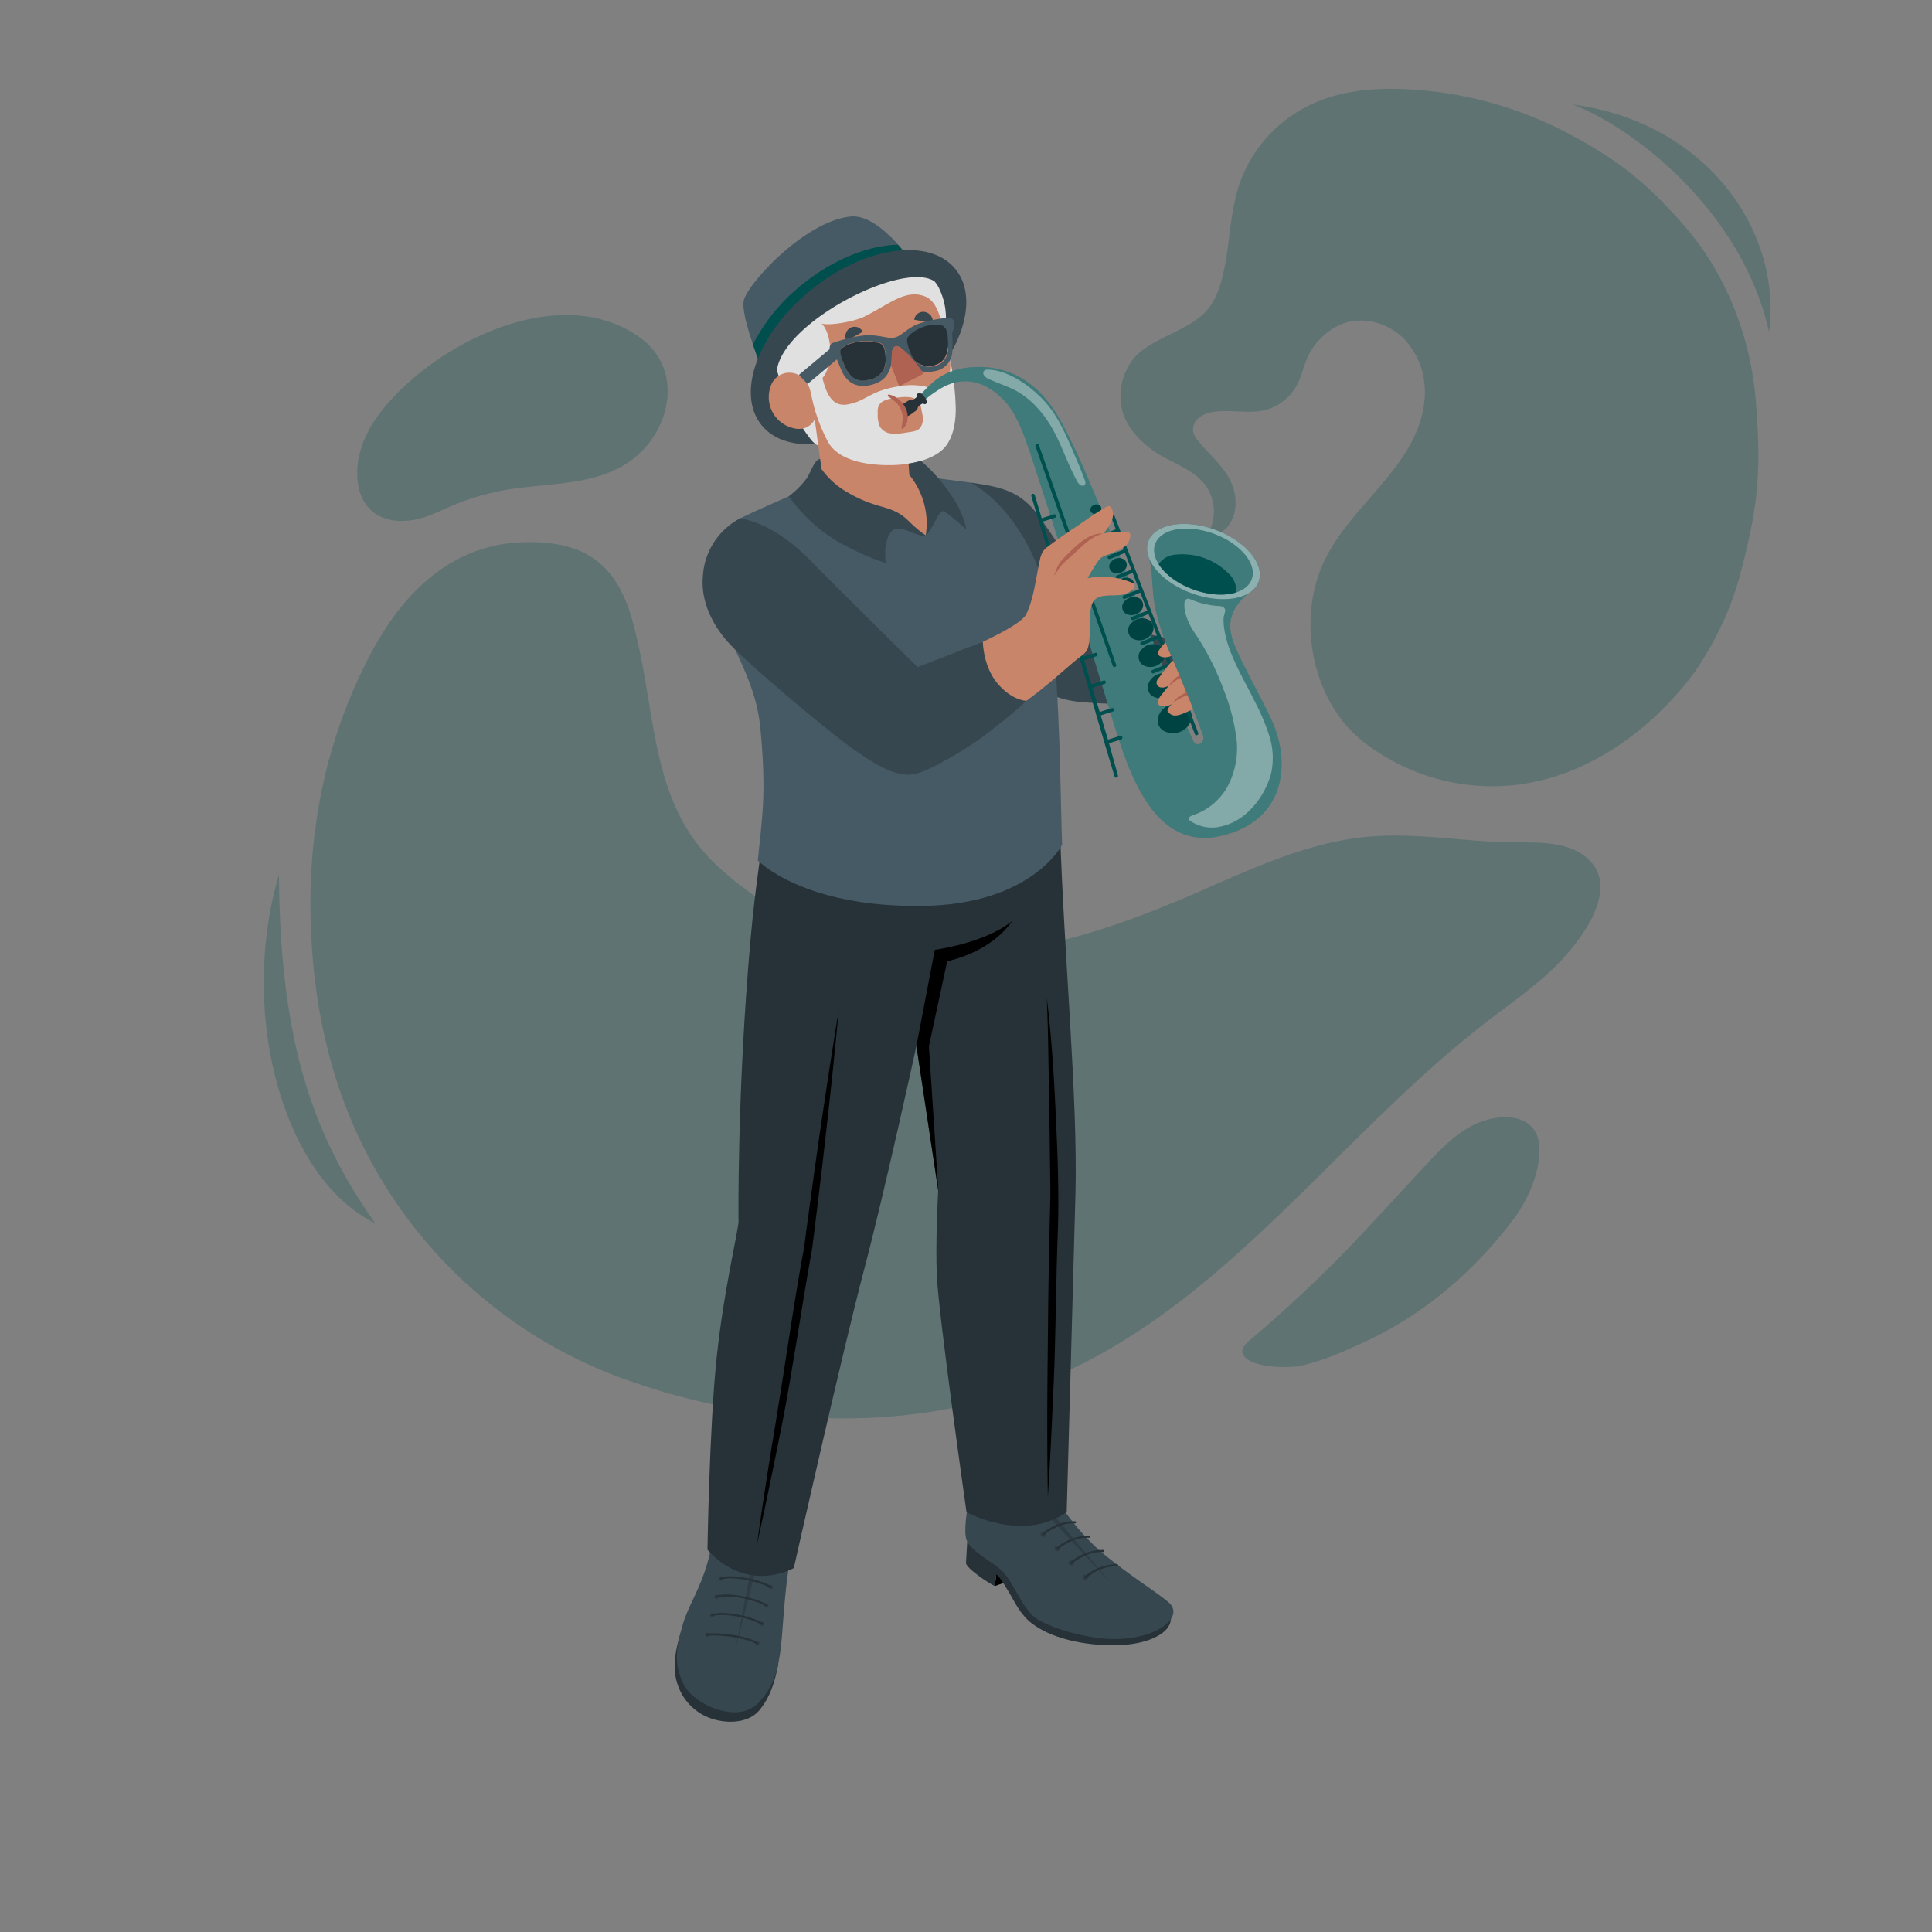 <svg xmlns="http://www.w3.org/2000/svg" viewBox="0 0 500 500"><rect x="0" y="0" width="500" height="500" fill="#808080" stroke="none"/><g id="freepik--Shapes--inject-2"><path d="M392.42,218c-12.84,0-25.51-2.61-38.37-1.46-16.66,1.5-32,9.24-47.38,15.79-14.44,6.15-29.38,11.38-44.9,13.65-27.84,4.08-56.45-2.95-76.92-22.66-17.11-16.49-14.81-40.25-21.3-63.11-4.4-15.52-13.6-20-27-19.91-22.87.13-35.25,18-41.85,31.31a133.18,133.18,0,0,0-13,42.19,141.6,141.6,0,0,0-1.36,20.89c.14,22.08,4.29,43.71,14.35,63.36a121.18,121.18,0,0,0,66.71,58.79A172.53,172.53,0,0,0,199.92,366c25.77,3,52.43-.14,76.09-11.08,43.07-19.91,71.35-61.73,109-90.67,6.39-4.92,13.11-9.51,18.69-15.33s15-18.24,8-25.93C407,217.9,399.24,218,392.42,218ZM72.19,226.34c.33,42.3,8.2,66.57,24.89,90.2C73.5,305.13,61.53,262.56,72.19,226.34ZM454.43,104.09c-1.29-17-7.9-33.81-19.22-46.46-9-10.07-15.86-16.16-31.32-24.12A100.09,100.09,0,0,0,363.3,23.06c-9.46-.4-19.06.75-27.27,5.72a35.67,35.67,0,0,0-15.32,19c-2.58,7.74-2.38,16.14-4.39,24.05-.86,3.4-2.19,6.79-4.68,9.26a24.8,24.8,0,0,1-5.5,3.76c-4.38,2.46-10.62,4.56-13.43,8.87a15.48,15.48,0,0,0-2,13.46c1.61,4.54,5.58,8.28,9.66,10.67s8.95,4,11.79,8a11.72,11.72,0,0,1-.93,14.29,14.86,14.86,0,0,0,6.4-3.72c2.89-3.48,2.67-8.64.48-12.62-2-3.68-5.39-6.41-8-9.67a5.56,5.56,0,0,1-1.31-2.37,3.94,3.94,0,0,1,1.46-3.63,7.7,7.7,0,0,1,3.76-1.52c4.36-.7,8.9.56,13.2-.44a13.06,13.06,0,0,0,8.51-6.64c1-2,1.5-4.18,2.33-6.23a16.88,16.88,0,0,1,9.33-9.48c5.88-2.24,13,.1,16.88,4.9,6.8,8.42,5.16,19.17-.17,27.84-6.25,10.15-16.19,17.83-21.35,28.58-7.31,15.23-3.25,36.27,10,46.77a54.27,54.27,0,0,0,39.13,11.28c18.4-2,34.76-13.6,46-28.31A81.64,81.64,0,0,0,450,150C455.37,130.13,455.75,121.47,454.43,104.09ZM407,27.05C420.58,32,450.42,53,457.84,85.94,461.29,59,440.8,31.44,407,27.05ZM104.93,134.79c5-.27,8.48-2.48,12.93-4.27a64.67,64.67,0,0,1,14-3.89c12.73-2,27.12-.68,36-11.84,6.62-8.38,7.17-20.51-2-27.25-19.64-14.38-49.41-.43-64.11,15.32a44.11,44.11,0,0,0-5.29,6.74,28,28,0,0,0-2.52,5.05C90.37,124.06,92.89,135.46,104.93,134.79Zm276,156.56c-4.78,2.5-8.54,6.53-12.21,10.48L354.1,317.6a349.65,349.65,0,0,1-30.77,29.34c-1.12.95-2.36,2.43-1.61,3.69,2,3.38,11.39,3.5,14.65,2.86,6.17-1.23,12-4,17.68-6.63,14.9-7,27.83-18.26,37.68-31.37,3.67-4.89,6.83-12.05,6.69-18.25C398.2,287.69,387.74,287.78,380.92,291.35Z" style="fill:#004F4F;opacity:0.25"></path></g><g id="freepik--Chartacter--inject-2"><g id="freepik--chartacter--inject-2"><g id="freepik--Bottom--inject-2"><polygon points="257.46 410.47 264.3 408.03 262.04 403.7 257.84 407.39 257.46 410.47"></polygon><path d="M250.31,399s-.25,4.17-.31,5.48,6,5.37,7.46,6l.38-3.08c1.28,1.2,2.06,2.72,3.46,5,1.16,1.87,2.65,5.41,5.84,7.81,4.73,3.56,12.08,5.35,19.57,5.57s11.77-1.51,13.89-3,2.79-3.3,2.25-5.08S250.31,399,250.31,399Z" style="fill:#263238"></path><path d="M270.27,384.63l.08-2.42c1.38,0,1.57,3.45,3.59,6.52a63.35,63.35,0,0,0,10.61,12.54c7.63,6.43,14.42,10.46,17.83,13.36,4.55,3.87-3.38,10.1-15.61,9.51-6.07-.29-16.86-3.09-19.91-6.43s-4.93-8.54-7.37-11-7.65-4.85-9.18-7.79c-.84-1.62-.42-5.41.06-8.63.44-3,.51-7.49,2.3-7.13l.13,1.52c.74,1.29,2.43,3.42,7.33,4.17C262.58,389.25,269.86,389.42,270.27,384.63Z" style="fill:#37474f"></path><path d="M264.06,389c2.33-.2,4.84-.93,5.81-2.9,0,0,0,0,0-.07a5.31,5.31,0,0,0,1.6,4.65c2.2,2.38,16.1,19.16,16.1,19.16S274.68,396,272.2,393.38c-3.66-3.86-4.82-4.3-8.15-4.4Z" style="opacity:0.15"></path><path d="M267.13,393.43a.74.74,0,0,1-.82.62.7.7,0,0,1-.66-.77.74.74,0,0,1,.82-.62A.71.71,0,0,1,267.13,393.43Z" style="opacity:0.15"></path><path d="M270.76,397.14a.74.74,0,0,1-.82.62.72.72,0,0,1-.67-.77.74.74,0,0,1,.82-.62A.71.71,0,0,1,270.76,397.14Z" style="opacity:0.15"></path><path d="M274.39,400.85a.75.75,0,0,1-.83.62.71.71,0,0,1-.66-.77.74.74,0,0,1,.82-.62A.72.72,0,0,1,274.39,400.85Z" style="opacity:0.15"></path><path d="M278,404.56a.74.74,0,0,1-.82.62.71.71,0,0,1-.66-.77.74.74,0,0,1,.82-.62A.7.7,0,0,1,278,404.56Z" style="opacity:0.15"></path><path d="M281.64,408.26a.72.72,0,0,1-.82.62.71.71,0,0,1-.67-.76.73.73,0,0,1,.82-.62A.71.71,0,0,1,281.64,408.26Z" style="opacity:0.15"></path><path d="M266.37,393.64a.34.34,0,0,1-.19-.09.26.26,0,0,1,0-.39,12.66,12.66,0,0,1,8.43-3.16h0a.29.29,0,0,1,.28.29.3.3,0,0,1-.32.27c-4.44-.22-7.94,3-8,3A.38.38,0,0,1,266.37,393.64Z" style="fill:#263238"></path><path d="M270,397.33a.3.3,0,0,1-.2-.08.28.28,0,0,1,0-.4,12.71,12.71,0,0,1,8.43-3.16h0a.3.3,0,0,1,.28.3.29.29,0,0,1-.32.26c-4.44-.22-7.95,3-8,3A.3.3,0,0,1,270,397.33Z" style="fill:#263238"></path><path d="M273.62,401.05a.27.27,0,0,1-.19-.08.27.27,0,0,1,0-.4,12.72,12.72,0,0,1,8.44-3.16h0a.28.28,0,0,1,.28.3.29.29,0,0,1-.32.26c-4.43-.22-7.94,3-8,3A.29.29,0,0,1,273.62,401.05Z" style="fill:#263238"></path><path d="M277.25,404.76a.32.32,0,0,1-.2-.08.28.28,0,0,1,0-.4,12.71,12.71,0,0,1,8.43-3.16h0a.29.29,0,0,1,.28.3.29.29,0,0,1-.32.26c-4.43-.22-7.95,3-8,3A.29.29,0,0,1,277.25,404.76Z" style="fill:#263238"></path><path d="M280.87,408.47a.28.28,0,0,1-.19-.48,12.72,12.72,0,0,1,8.44-3.16h0a.28.28,0,1,1,0,.56c-4.44-.22-7.95,3-8,3A.31.31,0,0,1,280.87,408.47Z" style="fill:#263238"></path><path d="M201.43,430.62c-1.05,5.45-2.42,9-4.92,12s-7,3.33-10.32,2.68a13.91,13.91,0,0,1-11.08-10.22c-1.08-3.77-.34-8.08,1.22-13.08Z" style="fill:#263238"></path><path d="M188.41,388.7c-1.65-.06-3.08,7.26-5,14.54-2,7.81-5.18,11.95-6.71,17.2-2.11,7.27-2,10.66.23,15.46s13.71,10.64,19.39,4.76c4.62-4.8,5.52-10.59,6.11-18,.6-7.69,1-13.12,2-18.89,1-5.52,2.13-10.86.78-11.63-.21.8-.45,1.82-.67,2.61-.17.61-.72,3.59-1.64,3.52a9.87,9.87,0,0,1,.25-2.09,2.37,2.37,0,0,0-.23-1.85,3.16,3.16,0,0,0-1.72-1,49,49,0,0,0-4.8-1.25c-.81-.16-1.63-.29-2.45-.37a30.13,30.13,0,0,0-4.33-.31,1.48,1.48,0,0,0-1,.65,2.46,2.46,0,0,0-.2.84,5.55,5.55,0,0,1-.4,1.5c-.09.21-.28.46-.51.38s-.23-.29-.21-.47c.11-.9.31-1.54.49-2.57.08-.48.25-1.13.32-1.61S188.32,389.17,188.41,388.7Z" style="fill:#37474f"></path><path d="M182.53,422.94a.54.54,0,0,0,.44.65.59.59,0,0,0,.69-.41.55.55,0,0,0-.44-.65A.58.58,0,0,0,182.53,422.94Z" style="opacity:0.15"></path><path d="M183.73,417.88a.55.55,0,0,0,.44.65.59.59,0,0,0,.69-.41.55.55,0,0,0-.44-.65A.59.59,0,0,0,183.73,417.88Z" style="opacity:0.15"></path><path d="M184.86,413.11a.54.54,0,0,0,.44.64.56.56,0,0,0,.69-.41.53.53,0,0,0-.43-.64A.58.58,0,0,0,184.86,413.11Z" style="opacity:0.15"></path><path d="M186,408.4a.54.54,0,0,0,.43.65.58.58,0,0,0,.69-.41.54.54,0,0,0-.43-.65A.58.58,0,0,0,186,408.4Z" style="opacity:0.15"></path><path d="M198.89,410.61a.54.54,0,0,0,.44.64.57.57,0,0,0,.69-.41.53.53,0,0,0-.43-.64A.58.58,0,0,0,198.89,410.61Z" style="opacity:0.15"></path><path d="M197.77,415.35a.53.53,0,0,0,.44.64.58.58,0,0,0,.69-.41.55.55,0,0,0-.44-.65A.58.58,0,0,0,197.77,415.35Z" style="opacity:0.15"></path><path d="M196.63,420.12a.55.55,0,0,0,.44.65.58.58,0,0,0,.69-.42.54.54,0,0,0-.44-.64A.58.58,0,0,0,196.63,420.12Z" style="opacity:0.15"></path><path d="M195.43,425.18a.54.54,0,0,0,.44.65.59.59,0,0,0,.69-.41.55.55,0,0,0-.44-.65A.59.59,0,0,0,195.43,425.18Z" style="opacity:0.15"></path><polygon points="190.28 427.06 199.25 391.82 197.14 391.55 190.28 427.06" style="opacity:0.15"></polygon><path d="M183,423.33h.09c3.9-.36,10.33.72,12.72,2.16a.3.3,0,0,0,.41-.08.26.26,0,0,0-.09-.38c-2.53-1.53-9-2.63-13.1-2.24a.27.27,0,0,0-.26.3A.29.29,0,0,0,183,423.33Z" style="fill:#263238"></path><path d="M184.23,418.27a.29.29,0,0,0,.16,0c3.06-1,9.92.53,12.66,2.17a.29.29,0,0,0,.4-.08.26.26,0,0,0-.09-.38c-2.85-1.71-9.93-3.24-13.16-2.23a.27.27,0,0,0-.18.35A.29.29,0,0,0,184.23,418.27Z" style="fill:#263238"></path><path d="M185.37,413.5a.38.38,0,0,0,.15,0c3.06-1,9.93.53,12.66,2.17a.3.3,0,0,0,.41-.08.26.26,0,0,0-.09-.38c-2.85-1.72-9.93-3.25-13.16-2.23a.26.26,0,0,0-.19.34A.3.3,0,0,0,185.37,413.5Z" style="fill:#263238"></path><path d="M186.49,408.79a.26.26,0,0,0,.15,0c3.06-1,9.93.53,12.66,2.17a.3.3,0,0,0,.41-.08.26.26,0,0,0-.09-.38c-2.85-1.71-9.93-3.24-13.16-2.23a.27.27,0,0,0-.19.35A.31.31,0,0,0,186.49,408.79Z" style="fill:#263238"></path><path d="M197.57,214.58c-.6,7-2,13.65-3.36,28.84-3.52,39.78-3.08,72.88-3.08,72.88-.34,3.45-3.89,18.16-5.67,35.17-1.88,17.94-2.37,49.58-2.37,49.58s8.8,11.3,22.34,4.78c0,0,12.61-56.05,18.19-77.2,5.29-20,13.55-57.94,13.55-57.94l5.63,37.53s-.75,12.94-.34,22c.48,10.53,7.68,61.14,7.68,61.14s14.61,8,25.92-.05c0,0,1.95-69.8,2.27-82.47.62-24.85-3-61.89-4-94Z" style="fill:#263238"></path><path d="M217.08,261.33q-1.52,16.32-3.39,32.61-.91,8.15-1.91,16.29l-1,8.14-.51,4.06c-.16,1.36-.46,2.7-.68,4.05-1.92,10.77-4.87,30.34-7,41.08s-4.32,21.47-6.7,32.17q2.28-16.25,5-32.42c1.8-10.78,4.62-30.36,6.6-41.11.23-1.35.53-2.69.7-4l.53-4.06,1.1-8.12q1.09-8.13,2.27-16.23Q214.44,277.52,217.08,261.33Z"></path><path d="M270.92,258.24c1.22,10.16,1.87,20.36,2.33,30.56s.9,20.44.49,30.64-.55,27.31-1,37.51-.9,20.4-1.56,30.6q-.25-15.33-.1-30.62c.07-10.21.27-27.31.5-37.51l.2-7.65.05-1.91,0-1.89-.05-3.83-.2-15.29-.26-15.3C271.27,268.44,271.1,263.35,270.92,258.24Z"></path><path d="M237.17,270.69l4.75-24.87s13.19-1.79,20-7.46c0,0-4.36,7.49-16.8,10.43l-4.72,22,2.45,37.46Z"></path></g><g id="freepik--Top--inject-2"><path d="M251.26,124.9c9.07,1.24,13.33,2.69,18,9.22,6.07,8.51,18.26,27.85,18.26,27.85L307,166.25l.79,16.17s-23.59.1-30.19-1c-7.69-1.29-10-4.87-12-8.2-8.24-13.72-10.38-18.49-10.38-18.49Z" style="fill:#37474f"></path><path d="M204.16,128.43c-4.39,2-7.6,3.27-12.57,5.69,0,0-6.45,11.23-5.26,22.45,1,9,9.15,17.92,10.46,31.92,1.62,17.3.44,22.8-.67,34.2,0,0,11.72,12.27,42.87,11.76,28.14-.45,35.89-15.82,35.89-15.82-.53-14.21-.43-36.48-2.8-57.33-2.18-19.17-12.56-31.82-20.82-36.4-6.32-.8-14.25-1.83-14.25-1.83Z" style="fill:#455a64"></path><path d="M197.61,96.94c-1.68-5-5.73-15-5.15-19s15.51-20.6,27.63-21.9c7.9-.84,17,13.26,17,13.26s-9-1.21-21,7.1A63.58,63.58,0,0,0,197.61,96.94Z" style="fill:#455a64"></path><path d="M237.05,69.35a52.44,52.44,0,0,0-4.7-6c-7.43.15-16.42,3.62-24.49,10.08a47.3,47.3,0,0,0-13,15.73c1,2.94,2.07,5.8,2.75,7.83A63.58,63.58,0,0,1,216,76.45C228.1,68.14,237.05,69.35,237.05,69.35Z" style="fill:#004F4F"></path><ellipse cx="222.2" cy="89.85" rx="32.21" ry="19.27" transform="translate(-7.42 158.58) rotate(-38.68)" style="fill:#37474f"></ellipse><path d="M244.42,86.07,215,87a16.66,16.66,0,0,1,.68,4.84c0,4.4-4.45,9.32-4.45,9.32l.91,6,1.09,8.69a5.6,5.6,0,0,1-3.51-2.28,45.76,45.76,0,0,1-6.67-12c-.63-1.65-1.22-3.31-1.76-5-.08-.25-.17-.52-.27-.79l.05,0c1.65-12.38,32.45-28.33,40.73-23,.06,0,.1.11.15.16a7.77,7.77,0,0,1,.8,1.12A17.72,17.72,0,0,1,244.42,86.07Z" style="fill:#e0e0e0"></path><path d="M204.42,110.54c4.73,1.76,6.43-2,6.43-2l2.44,17.9c4.78,5.25,13.22,7.68,20.69,9.82,2,.56,3.88,1.9,5.63,2.32.79-5.36-.2-12.64-4.15-15.6l-.41-4.1a26.56,26.56,0,0,0,3.87-.76c3.93-1,6.13-4.44,6.89-8.89,1.13-6.57.82-16.88-2.65-27.54-.68-2.06-1.81-4.27-3.83-5-5-1.9-9.13,2-15.56,5.21-2.66,1.35-9.32,2.48-11.17,1.82,2.58,2.35,3.36,10.48.24,14.12a7.6,7.6,0,0,1-1.5,2.41c-1.33,1.41-2.85-1.75-4.21-2.92a5.06,5.06,0,0,0-7.65,2.57A8.24,8.24,0,0,0,204.42,110.54Z" style="fill:#c8856a"></path><path d="M212.62,96.75c1.68,8.43,4.84,8.47,7.78,7.69,4-1,5.17-3.39,12.31-4.47a17.15,17.15,0,0,1,8.51.55,3.51,3.51,0,0,0,4.25-2.44,12.23,12.23,0,0,0,.14-6.2,68.79,68.79,0,0,1,1.74,14c0,4.08-.93,7.71-2.85,9.91-2.67,3-8.89,5.06-17.14,4.5s-11.77-3.42-13.16-6.1c-4.49-8.68-3.92-13.2-5.23-14.77S212.62,96.75,212.62,96.75Z" style="fill:#e0e0e0"></path><path d="M232.25,102.89c-4.1.52-5.32,1.46-5.09,4.29a7,7,0,0,0,.58,3.28,3.83,3.83,0,0,0,2.61,1.7,13.89,13.89,0,0,0,4.07-.19c1.12-.19,2.75-.24,3.59-1.1a3.25,3.25,0,0,0,.68-1.3c.42-1.25-.05-2.47-.25-3.74C238.06,103.53,236.88,102.29,232.25,102.89Z" style="fill:#c8856a"></path><path d="M223.29,85.87l-4.22,2.35a2.53,2.53,0,0,1,1-3.37A2.35,2.35,0,0,1,223.29,85.87Z" style="fill:#37474f"></path><path d="M241.4,83.63l-4.79-.89a2.33,2.33,0,0,1,2.75-2A2.56,2.56,0,0,1,241.4,83.63Z" style="fill:#37474f"></path><path d="M222.14,93.72a2,2,0,1,0,1.69-2.22A2,2,0,0,0,222.14,93.72Z" style="fill:#263238"></path><path d="M236.64,91.56a2,2,0,1,0,1.69-2.21A1.79,1.79,0,0,0,236.64,91.56Z" style="fill:#263238"></path><path d="M214.77,90.52A3.73,3.73,0,0,0,216,92.11a2.27,2.27,0,0,1,.46.65c.59,1.17,1.31,3.51,2.2,4.7A6.8,6.8,0,0,0,220.25,99c.25.15.48.27.72.4l.41.16a6.57,6.57,0,0,0,1.12.27H223a1.06,1.06,0,0,0,.31,0,4.92,4.92,0,0,0,.93,0,2.76,2.76,0,0,0,.4-.06,2.67,2.67,0,0,0,.48-.08c3.76-.8,4.92-3,5.44-5s-.29-4.66,1.43-5l.17,0c.06,0,.12,0,.17,0,1.34,0,1.72,2.48,2.91,4a7.54,7.54,0,0,0,1.64,1.65l.36.22a1,1,0,0,0,.2.11l.18.11a.87.87,0,0,1,.17.07l.2.08.14.06.1,0a5.71,5.71,0,0,0,1.62.28H240a9.38,9.38,0,0,0,1.87-.21,5.39,5.39,0,0,0,4.55-4.58,34.37,34.37,0,0,0,0-5.18,1.52,1.52,0,0,1,.18-.71,3.45,3.45,0,0,0,.39-2c-.14-.81-.8-1.41-1.29-1.38l-.88.08c-2.82.31-6.46,1-8.48,2.13-2.54,1.45-3.3,2.6-4.81,2.94s-2.86-.39-6-.59c-2.47-.16-6.31.77-9.19,1.7-.31.12-.6.21-.91.31A1.54,1.54,0,0,0,214.77,90.52ZM235,87.69c.34-.93,2.21-2.25,4.15-2.93.44-.15.87-.28,1.26-.37a1.31,1.31,0,0,1,.15,0l.61-.11.16,0,.22,0,.35,0h1a.91.91,0,0,1,.17,0l.2,0a2.79,2.79,0,0,1,.33.06h.06a3.22,3.22,0,0,1,.78.29c.74.45,1,3.09,1,4.46,0,1.07,0,3.37-1.74,4.77a5.38,5.38,0,0,1-6.58-.15h0a.52.52,0,0,1-.1-.11.6.6,0,0,1-.11-.12l-.07,0c-.05-.08-.11-.13-.15-.19a2,2,0,0,1-.17-.23l-.07-.09,0-.07a.47.47,0,0,0-.06-.09.15.15,0,0,1,0-.07,7,7,0,0,1-.49-.91C235.14,90.27,234.61,88.6,235,87.69ZM217.7,90.32c.5-.68,2.09-1.68,5-2a1.39,1.39,0,0,1,.3,0,9.79,9.79,0,0,1,1.33-.06,4.52,4.52,0,0,1,.52,0,9.5,9.5,0,0,1,1.33.14,2.93,2.93,0,0,1,.41.07c.17,0,.31.07.46.11l.09,0a1.21,1.21,0,0,1,.18,0,2.62,2.62,0,0,1,1,.51c.73.67.94,2.41.95,3.94a5.77,5.77,0,0,1-.74,2.88,5.28,5.28,0,0,1-3.76,2.37,4.67,4.67,0,0,1-4.35-1,.91.91,0,0,1-.17-.17A.71.71,0,0,1,220,97a1.92,1.92,0,0,1-.14-.15,1,1,0,0,1-.11-.15.94.94,0,0,1-.1-.1.18.18,0,0,0-.07-.1,1.88,1.88,0,0,1-.12-.18,4.65,4.65,0,0,1-.32-.5h0a2.38,2.38,0,0,1-.17-.31c-.1-.18-.18-.35-.25-.5a.26.26,0,0,0-.05-.09.19.19,0,0,0,0-.09C218.08,93.55,217.18,91.05,217.7,90.32Z" style="fill:#455a64"></path><polygon points="215.35 89.83 206.76 97.01 208.97 99.39 217.46 92.28 215.35 89.83" style="fill:#455a64"></polygon><path d="M218.66,94.8a.19.19,0,0,1,0,.09.26.26,0,0,1,.05.09c.07.15.15.32.25.5a2.38,2.38,0,0,0,.17.31h0a4.65,4.65,0,0,0,.32.5,1.88,1.88,0,0,0,.12.18.18.18,0,0,1,.07.1.94.94,0,0,0,.1.1,1,1,0,0,0,.11.15A1.92,1.92,0,0,0,220,97a.71.71,0,0,0,.15.15.91.91,0,0,0,.17.17,4.67,4.67,0,0,0,4.35,1A5.28,5.28,0,0,0,228.46,96a5.77,5.77,0,0,0,.74-2.88c0-1.53-.22-3.27-.95-3.94a2.62,2.62,0,0,0-1-.51,1.21,1.21,0,0,0-.18,0l-.09,0c-.15,0-.29-.08-.46-.11a2.93,2.93,0,0,0-.41-.07,9.5,9.5,0,0,0-1.33-.14,4.52,4.52,0,0,0-.52,0,9.79,9.79,0,0,0-1.33.06,1.39,1.39,0,0,0-.3,0c-2.86.33-4.45,1.33-5,2S218.08,93.55,218.66,94.8Z" style="fill:#263238"></path><path d="M235.75,91.66a7,7,0,0,0,.49.91.15.15,0,0,0,0,.07.47.47,0,0,1,.06.09l0,.07.07.09a2,2,0,0,0,.17.23c0,.06.1.11.15.19l.07,0a.6.6,0,0,0,.11.12.52.52,0,0,0,.1.11h0a5.38,5.38,0,0,0,6.58.15c1.75-1.4,1.73-3.7,1.74-4.77,0-1.37-.25-4-1-4.46a3.22,3.22,0,0,0-.78-.29h-.06a2.79,2.79,0,0,0-.33-.06l-.2,0a.91.91,0,0,0-.17,0h-1l-.35,0-.22,0-.16,0-.61.11a1.31,1.31,0,0,0-.15,0c-.39.09-.82.22-1.26.37-1.94.68-3.81,2-4.15,2.93S235.14,90.27,235.75,91.66Z" style="fill:#263238"></path><path d="M230.58,94.48l2.13,5.49L239,96.72a30.59,30.59,0,0,0-3.9-5,10.94,10.94,0,0,0-2.93-2.17C230.28,89.5,231,92.47,230.58,94.48Z" style="fill:#af6152"></path><path d="M239.61,138.56c-4.81-3.29-4.63-5-9.2-6.74-2.33-.88-5.83-1.35-10.78-4.24a21,21,0,0,1-7-6.16l-.4-2.67c-1.58.44-2.11,2.88-3.42,5a23.07,23.07,0,0,1-4.66,4.67,41.51,41.51,0,0,0,12.73,11.75c7.84,4.38,12.37,5.5,12.37,5.5s-.87-5.15,1.36-8C232.64,135.05,237.16,139.2,239.61,138.56Z" style="fill:#37474f"></path><path d="M239.61,138.56a20,20,0,0,0-4.27-15.66l-.2-2.92a26.84,26.84,0,0,0,3.2-.71,42.3,42.3,0,0,1,7.9,9,24.06,24.06,0,0,1,3.86,8.76s-4.6-4.1-5.84-4.69S241.51,136.85,239.61,138.56Z" style="fill:#37474f"></path><path d="M297.41,144.57c.71,2.5.62,3.85.95,8.08.31,3.95,1.07,8.49,4.69,16.93s7.26,17.7,8.24,20.54c.78,2.27-1.65,3.46-2.56,1.49-1.64-3.53-8.08-19.75-13.12-32.72-7.66-19.73-15.54-40.3-21.58-50.75-6.56-11.36-15.45-13.6-22.47-13.1s-10.08,3.46-14,7.88l1.13,1.3s1-1.4,4.71-3.65c4.31-2.64,10.49-3.38,16.76,3.38,4.12,4.43,6.22,12.81,10.72,26.41,3.7,11.17,8.64,28.61,17,55.74,4.46,14.45,11.5,37.47,32.39,28.86,12.83-5.29,13.45-18.91,8.64-29-3.92-8.22-8.25-15.41-9.91-20.4s.13-8.56,3.93-11.92Z" style="fill:#004F4F"></path><path d="M297.41,144.57c.71,2.5.62,3.85.95,8.08.31,3.95,1.07,8.49,4.69,16.93s7.26,17.7,8.24,20.54c.78,2.27-1.65,3.46-2.56,1.49-1.64-3.53-8.08-19.75-13.12-32.72-7.66-19.73-15.54-40.3-21.58-50.75-6.56-11.36-15.45-13.6-22.47-13.1s-10.08,3.46-14,7.88l1.13,1.3s1-1.4,4.71-3.65c4.31-2.64,10.49-3.38,16.76,3.38,4.12,4.43,6.22,12.81,10.72,26.41,3.7,11.17,8.64,28.61,17,55.74,4.46,14.45,11.5,37.47,32.39,28.86,12.83-5.29,13.45-18.91,8.64-29-3.92-8.22-8.25-15.41-9.91-20.4s.13-8.56,3.93-11.92Z" style="fill:#fff;opacity:0.25"></path><path d="M268.24,105.31a27.49,27.49,0,0,1,2.9,3.65c3.21,4.78,4.78,10.37,7.52,15.41a3.38,3.38,0,0,0,.65.93c.45.42,1.24.71,1.53,0,.21-.51-.19-1.22-.35-1.69-.49-1.41-1.08-2.79-1.66-4.16-3-7-5.09-12.35-9.65-16.79-3.44-3.36-8.74-7-13.72-7a.92.92,0,0,0-.79,1.49,2.89,2.89,0,0,0,1.33,1c2.32,1.06,4.77,1.82,7,3A21.59,21.59,0,0,1,268.24,105.31Z" style="fill:#fff;opacity:0.35"></path><path d="M306.73,158.54a17.31,17.31,0,0,0,2.63,5.51,68.05,68.05,0,0,1,7.26,14.31A50.8,50.8,0,0,1,320,191.18,21.07,21.07,0,0,1,317.44,204,16.28,16.28,0,0,1,308.7,211c-.45.15-1,.4-1,.88,0,.32.3.56.58.74a10.2,10.2,0,0,0,6.41,1.51,14.79,14.79,0,0,0,7.87-3.61,20.8,20.8,0,0,0,5.17-7A18,18,0,0,0,329,200a18.84,18.84,0,0,0-.53-9.65,55.85,55.85,0,0,0-3.83-9c-2.21-4.46-4.85-8.9-6.51-13.59a25.82,25.82,0,0,1-1.31-5.1,15.31,15.31,0,0,1-.16-2.62c0-.72.46-1.49.42-2.17a1.13,1.13,0,0,0-.77-.89,4.13,4.13,0,0,0-1.22-.16,22.09,22.09,0,0,1-7-1.72,1.41,1.41,0,0,0-.8-.14c-.55.12-.75.79-.77,1.35A9,9,0,0,0,306.73,158.54Z" style="fill:#fff;opacity:0.35"></path><path d="M282.63,132.76a1.09,1.09,0,0,1-.05-1.71,1.6,1.6,0,0,1,2-.28,1.09,1.09,0,0,1,.06,1.71A1.6,1.6,0,0,1,282.63,132.76Z" style="fill:#004F4F"></path><path d="M284.17,137a1.25,1.25,0,0,1-.06-2,1.85,1.85,0,0,1,2.28-.33,1.25,1.25,0,0,1,.06,2A1.83,1.83,0,0,1,284.17,137Z" style="fill:#004F4F"></path><path d="M285.69,142.3a1.57,1.57,0,0,1-.07-2.46,2.31,2.31,0,0,1,2.85-.41,1.57,1.57,0,0,1,.08,2.46A2.32,2.32,0,0,1,285.69,142.3Z" style="fill:#004F4F"></path><path d="M287.79,148a1.75,1.75,0,0,1-.09-2.75,2.57,2.57,0,0,1,3.2-.46,1.75,1.75,0,0,1,.09,2.75A2.57,2.57,0,0,1,287.79,148Z" style="fill:#004F4F"></path><path d="M289.6,153.16a1.81,1.81,0,0,1-.09-2.82,2.65,2.65,0,0,1,3.28-.47,1.8,1.8,0,0,1,.09,2.82A2.65,2.65,0,0,1,289.6,153.16Z" style="fill:#004F4F"></path><path d="M291.28,158.75a2.09,2.09,0,0,1-.1-3.28,3.07,3.07,0,0,1,3.81-.55,2.1,2.1,0,0,1,.11,3.28A3.08,3.08,0,0,1,291.28,158.75Z" style="fill:#004F4F"></path><path d="M293,165.19a2.54,2.54,0,0,1-.13-4,3.74,3.74,0,0,1,4.61-.66,2.54,2.54,0,0,1,.13,4A3.72,3.72,0,0,1,293,165.19Z" style="fill:#004F4F"></path><path d="M295.73,172.08a2.64,2.64,0,0,1-.13-4.14,3.87,3.87,0,0,1,4.81-.69,2.64,2.64,0,0,1,.14,4.14A3.88,3.88,0,0,1,295.73,172.08Z" style="fill:#004F4F"></path><path d="M298.22,180.13c-1.5-1-1.56-3.08-.15-4.55a4.28,4.28,0,0,1,5.29-.76c1.5,1.05,1.56,3.09.14,4.55A4.25,4.25,0,0,1,298.22,180.13Z" style="fill:#004F4F"></path><path d="M301,189.05c-1.77-1.23-1.84-3.63-.18-5.35a5,5,0,0,1,6.22-.89c1.76,1.23,1.84,3.63.17,5.35A5,5,0,0,1,301,189.05Z" style="fill:#004F4F"></path><g style="opacity:0.15"><path d="M282.63,132.76a1.09,1.09,0,0,1-.05-1.71,1.6,1.6,0,0,1,2-.28,1.09,1.09,0,0,1,.06,1.71A1.6,1.6,0,0,1,282.63,132.76Z"></path><path d="M284.17,137a1.25,1.25,0,0,1-.06-2,1.85,1.85,0,0,1,2.28-.33,1.25,1.25,0,0,1,.06,2A1.83,1.83,0,0,1,284.17,137Z"></path><path d="M285.69,142.3a1.57,1.57,0,0,1-.07-2.46,2.31,2.31,0,0,1,2.85-.41,1.57,1.57,0,0,1,.08,2.46A2.32,2.32,0,0,1,285.69,142.3Z"></path><path d="M287.79,148a1.75,1.75,0,0,1-.09-2.75,2.57,2.57,0,0,1,3.2-.46,1.75,1.75,0,0,1,.09,2.75A2.57,2.57,0,0,1,287.79,148Z"></path><path d="M289.6,153.16a1.81,1.81,0,0,1-.09-2.82,2.65,2.65,0,0,1,3.28-.47,1.8,1.8,0,0,1,.09,2.82A2.65,2.65,0,0,1,289.6,153.16Z"></path><path d="M291.28,158.75a2.09,2.09,0,0,1-.1-3.28,3.07,3.07,0,0,1,3.81-.55,2.1,2.1,0,0,1,.11,3.28A3.08,3.08,0,0,1,291.28,158.75Z"></path><path d="M293,165.19a2.54,2.54,0,0,1-.13-4,3.74,3.74,0,0,1,4.61-.66,2.54,2.54,0,0,1,.13,4A3.72,3.72,0,0,1,293,165.19Z"></path><path d="M295.73,172.08a2.64,2.64,0,0,1-.13-4.14,3.87,3.87,0,0,1,4.81-.69,2.64,2.64,0,0,1,.14,4.14A3.88,3.88,0,0,1,295.73,172.08Z"></path><path d="M298.22,180.13c-1.5-1-1.56-3.08-.15-4.55a4.28,4.28,0,0,1,5.29-.76c1.5,1.05,1.56,3.09.14,4.55A4.25,4.25,0,0,1,298.22,180.13Z"></path><path d="M301,189.05c-1.77-1.23-1.84-3.63-.18-5.35a5,5,0,0,1,6.22-.89c1.76,1.23,1.84,3.63.17,5.35A5,5,0,0,1,301,189.05Z"></path></g><path d="M319.42,154.85c6.76-1.18,8.66-6.4,4.26-11.66s-13.45-8.56-20.2-7.37-8.66,6.4-4.26,11.66S312.67,156,319.42,154.85Z" style="fill:#004F4F"></path><path d="M319.42,154.85c6.76-1.18,8.66-6.4,4.26-11.66s-13.45-8.56-20.2-7.37-8.66,6.4-4.26,11.66S312.67,156,319.42,154.85Z" style="fill:#fff;opacity:0.55"></path><path d="M322.14,143.46c-3.86-4.6-11.74-7.47-17.65-6.45-5.38.94-7.25,4.81-4.62,9a9.31,9.31,0,0,0,.88,1.22c3.85,4.59,11.77,7.48,17.68,6.45a9.17,9.17,0,0,0,1.46-.36C324.58,151.81,325.65,147.65,322.14,143.46Z" style="fill:#004F4F"></path><path d="M322.14,143.46c-3.86-4.6-11.74-7.47-17.65-6.45-5.38.94-7.25,4.81-4.62,9a9.31,9.31,0,0,0,.88,1.22c3.85,4.59,11.77,7.48,17.68,6.45a9.17,9.17,0,0,0,1.46-.36C324.58,151.81,325.65,147.65,322.14,143.46Z" style="fill:#fff;opacity:0.25"></path><path d="M318.29,148.78A16.81,16.81,0,0,0,304,143.56a5.62,5.62,0,0,0-4.13,2.43,9.31,9.31,0,0,0,.88,1.22c3.85,4.59,11.77,7.48,17.68,6.45a9.17,9.17,0,0,0,1.46-.36A5.64,5.64,0,0,0,318.29,148.78Z" style="fill:#004F4F"></path><path d="M233.81,107.49a.64.64,0,0,0,.59.44,8.15,8.15,0,0,0,2.33-1.43,1.45,1.45,0,0,0,.75-.81,1,1,0,0,1,.4-.67,5.14,5.14,0,0,1,.72-.5.64.64,0,0,1,.19-.08c.18,0,.33.14.5.17a.51.51,0,0,0,.54-.48,2,2,0,0,0-.52-1.32,3.86,3.86,0,0,0-.76-.85c-.42-.32-1.31-.35-1.2.41a.57.57,0,0,1,0,.22.38.38,0,0,1-.13.18,5.71,5.71,0,0,1-1,.74.61.61,0,0,1-.29.11c-.14,0-.27-.11-.42-.12a.63.63,0,0,0-.31.12c-.42.25-.83.51-1.24.77a1.27,1.27,0,0,0-.61,1.55A8.66,8.66,0,0,0,233.81,107.49Z" style="fill:#263238"></path><path d="M309.66,190.29a.46.46,0,0,1-.43-.3l-21.69-56.23a.47.47,0,0,1,.87-.33l21.68,56.22a.46.46,0,0,1-.26.6A.35.35,0,0,1,309.66,190.29Z" style="fill:#004F4F"></path><path d="M288.42,172.64a.47.47,0,0,1-.44-.31l-20-56.85a.46.46,0,0,1,.28-.59.47.47,0,0,1,.6.28l20,56.85a.46.46,0,0,1-.28.59Z" style="fill:#004F4F"></path><path d="M290.45,190.73a.48.48,0,0,0-.59-.3l-3.12,1-1.88-6.29,3.15-1a.46.46,0,0,0,.3-.58.47.47,0,0,0-.59-.3l-3.12,1L282.72,178l3.15-1a.46.46,0,1,0-.29-.88l-3.13,1-1.88-6.28,3.16-1a.47.47,0,0,0,.3-.59.47.47,0,0,0-.59-.29l-3.13,1-1.88-6.28,3.16-1a.47.47,0,0,0-.29-.89l-3.14,1-1.88-6.28,3.17-1.05a.45.45,0,0,0,.29-.58.46.46,0,0,0-.58-.3l-3.14,1-1.88-6.28,3.17-1.05a.47.47,0,0,0,.29-.59.46.46,0,0,0-.58-.29l-3.15,1L272,142.15l3.17-1a.47.47,0,0,0,.29-.59.45.45,0,0,0-.58-.29l-3.15,1L269.85,135l3.18-1a.46.46,0,0,0-.29-.88l-3.15,1-1.79-6a.47.47,0,0,0-.58-.31.45.45,0,0,0-.31.58l1.93,6.46h0L271,142s0,0,0,0h0l2.12,7.12s0,0,0,0a0,0,0,0,0,0,0l2.12,7.09s0,.05,0,.07,0,0,0,0l2.11,7.05a.28.28,0,0,0,0,.09l0,0,2.1,7a.34.34,0,0,0,0,.1s0,0,0,.05l2.1,7a.62.62,0,0,0,0,.13l0,0,2.08,7a.77.77,0,0,0,0,.15s0,0,.05.06l2.07,7a.88.88,0,0,0,0,.16s0,0,.06.07l2.62,8.78a.46.46,0,0,0,.41.33.33.33,0,0,0,.17,0,.46.46,0,0,0,.31-.57L287,192.36l3.14-1A.47.47,0,0,0,290.45,190.73Z" style="fill:#004F4F"></path><path d="M285.31,139.35a.46.46,0,0,1-.18-.89l4-1.63a.46.46,0,1,1,.35.86l-4,1.63Z" style="fill:#004F4F"></path><path d="M287.12,144.68a.46.46,0,0,1-.18-.89l4-1.63a.46.46,0,1,1,.35.86l-4,1.63Z" style="fill:#004F4F"></path><path d="M289.21,149.83a.46.46,0,0,1-.43-.29.47.47,0,0,1,.25-.61l4-1.62a.46.46,0,0,1,.61.25.45.45,0,0,1-.26.6l-4,1.63A.33.33,0,0,1,289.21,149.83Z" style="fill:#004F4F"></path><path d="M291,155a.46.46,0,0,1-.18-.89l4-1.63a.47.47,0,0,1,.61.26.46.46,0,0,1-.26.6l-4,1.63A.47.47,0,0,1,291,155Z" style="fill:#004F4F"></path><path d="M293.21,160.5a.46.46,0,0,1-.18-.89l4-1.63a.46.46,0,1,1,.35.86l-4,1.63A.47.47,0,0,1,293.21,160.5Z" style="fill:#004F4F"></path><path d="M295.55,167a.47.47,0,0,1-.17-.9l4-1.62a.45.45,0,0,1,.6.25.46.46,0,0,1-.25.61l-4,1.62A.39.39,0,0,1,295.55,167Z" style="fill:#004F4F"></path><path d="M298.41,174.28A.45.45,0,0,1,298,174a.46.46,0,0,1,.25-.61l4-1.63a.47.47,0,0,1,.61.26.46.46,0,0,1-.26.6l-4,1.63A.51.51,0,0,1,298.41,174.28Z" style="fill:#004F4F"></path><path d="M301.57,182.42a.46.46,0,0,1-.43-.29.45.45,0,0,1,.25-.6l4-1.63a.46.46,0,1,1,.35.86l-4,1.63A.47.47,0,0,1,301.57,182.42Z" style="fill:#004F4F"></path><path d="M234.89,108.33a5.33,5.33,0,0,0-.57-2.82,6.27,6.27,0,0,0-1.84-2.22A5.31,5.31,0,0,0,230,102.1c-.32,0-.27.42-.08.56a12.23,12.23,0,0,1,2.09,1.63,5.65,5.65,0,0,1,1.61,4,17.73,17.73,0,0,1-.32,2.4c0,.13.1.4.27.3A3.34,3.34,0,0,0,234.89,108.33Z" style="fill:#af6152"></path><path d="M288.61,149.54a19.36,19.36,0,0,1,4.39,1.28,1.38,1.38,0,0,1,.5.32c.35.43.05,1.09-.35,1.47a6,6,0,0,1-3.67,1.41c-1.76.17-4.76-.22-6.16,1.2s-1.2,4.6-1.23,6.45c-.14,6.84-.5,6.76-2.94,8.62s-6.45,5.74-11.79,9.78-19.65,15-26,17.63-10.15,2.2-16.62-2.5c-4.19-3-11.83-8.43-20.41-15.75S189.65,168,184.94,158.52s1.17-20.08,6.93-23.91c5.82.89,10.95,4,19.34,13.16s25.71,25.65,25.71,25.65,26.6-9.94,28.71-14.54c2-4.26,2.46-9.43,3.5-14a6.51,6.51,0,0,1,.77-2.15,6.24,6.24,0,0,1,1.58-1.49c2.5-1.87,5.08-3.65,7.69-5.37,2-1.36,4-2.85,6.13-4.07,1-.55,1.73-1.34,2.37-.32a4.19,4.19,0,0,1,0,3.43,12,12,0,0,1-2.17,3.18,9.06,9.06,0,0,1,2.61-.33,31.23,31.23,0,0,1,3.62,0,.91.91,0,0,1,.67.24.85.85,0,0,1,.13.47,3.93,3.93,0,0,1-2.33,3.5,20,20,0,0,1-3.27,1.48,7,7,0,0,0-1.88.85,5.5,5.5,0,0,0-1.21,1.42c-.85,1.28-1.65,2.59-2.38,3.94A19.1,19.1,0,0,1,288.61,149.54Z" style="fill:#c8856a"></path><path d="M285.5,138.11c-2.94.68-4.85,2.68-7,4.65-1,1.05-3.83,3.2-4.5,4.47-.4.6-.78,1.21-1.21,1.8.21-.69.49-1.36.75-2.06.83-2,2.73-3.47,4.24-5,2.08-1.95,4.65-4.08,7.68-3.86Z" style="fill:#af6152"></path><path d="M191.59,134.12A18.12,18.12,0,0,0,181.91,149c-.65,6.83,2.71,13.31,7.39,18.14s22.58,20.27,31.64,26.79,13.24,7.17,16.6,6.18,12.12-5.72,18.86-11,9.23-7.74,9.23-7.74-3.64,0-7.43-4.44-3.84-10.83-3.84-10.83l-16.89,6.55s-22.33-22-27-26.86S199.23,135.57,191.59,134.12Z" style="fill:#37474f"></path><path d="M307.34,179.91l-.29-.71c-.48-1.2-1-2.44-1.51-3.7-.09-.23-.19-.46-.29-.69-.54-1.28-1.07-2.59-1.62-3.87l-.2.15c-1.15.93-2.67,3.27-3.73,4.59s.15,3.15,2.76,1.79l-1.94,2.43c-1.37,1.71-1.13,3.06,1,2.89a3.12,3.12,0,0,0,1.88-.73c-.29.27-1.6,1.57-1.16,2.1,1.3,1.63,2.67,1.23,6.52-.65C308.33,182.38,307.85,181.18,307.34,179.91Zm-4.29-10.33c-.51-1.19-1-2.3-1.36-3.33a8.6,8.6,0,0,0-2,2.5c-.36,1,1.37,1.89,3.43,1Z" style="fill:#c8856a"></path><path d="M305.54,175.5a4.67,4.67,0,0,0-.85.38c-.71.46-1.44,1.1-2.23,1.59a13.72,13.72,0,0,1,1.87-2.11,5.2,5.2,0,0,1,.92-.55C305.35,175,305.45,175.27,305.54,175.5Z" style="fill:#af6152"></path><path d="M307.34,179.91a12.38,12.38,0,0,0-3.87,2.11,6.27,6.27,0,0,1,2.18-2.1,10.3,10.3,0,0,1,1.4-.72Z" style="fill:#af6152"></path></g></g></g></svg>
